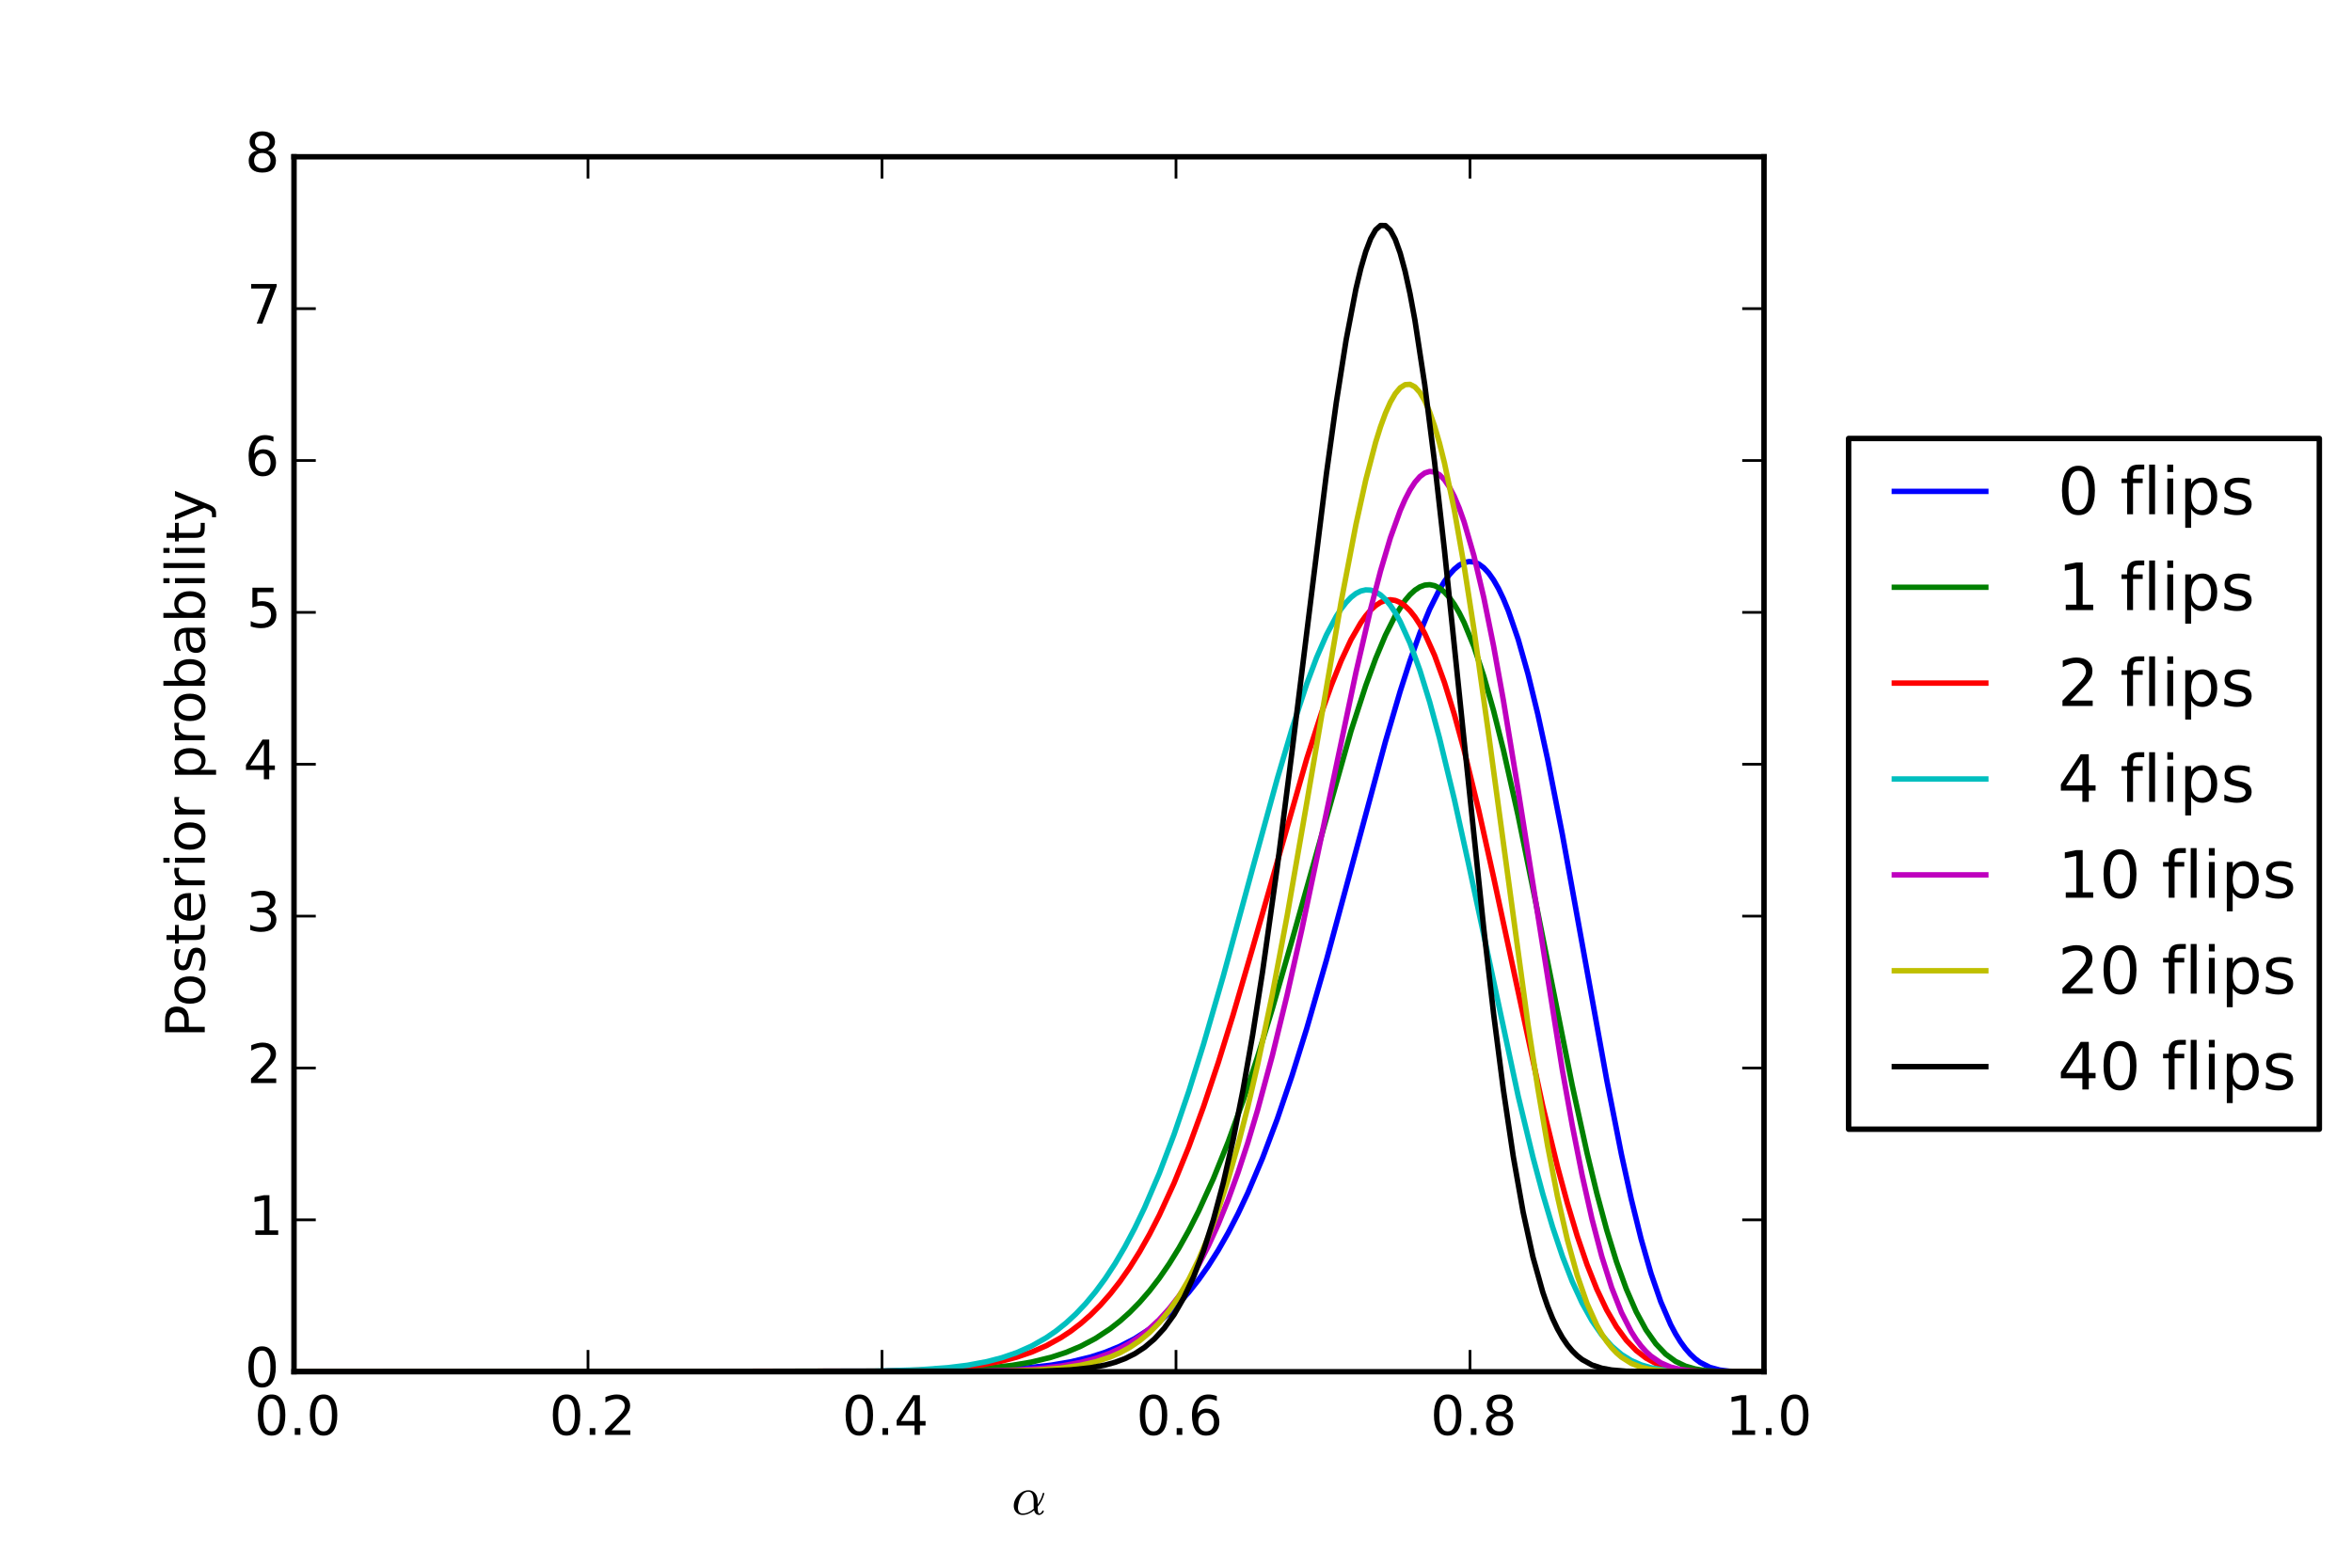 <?xml version="1.0" encoding="utf-8" standalone="no"?>
<!DOCTYPE svg PUBLIC "-//W3C//DTD SVG 1.1//EN"
  "http://www.w3.org/Graphics/SVG/1.1/DTD/svg11.dtd">
<!-- Created with matplotlib (http://matplotlib.org/) -->
<svg height="288pt" version="1.1" viewBox="0 0 432 288" width="432pt" xmlns="http://www.w3.org/2000/svg" xmlns:xlink="http://www.w3.org/1999/xlink">
 <defs>
  <style type="text/css">
*{stroke-linecap:butt;stroke-linejoin:round;}
  </style>
 </defs>
 <g id="figure_1">
  <g id="patch_1">
   <path d="
M0 288
L432 288
L432 0
L0 0
z
" style="fill:#ffffff;"/>
  </g>
  <g id="axes_1">
   <g id="patch_2">
    <path d="
M54 252
L324 252
L324 28.8
L54 28.8
z
" style="fill:#ffffff;"/>
   </g>
   <g id="line2d_1">
    <path clip-path="url(#p9c5ff84a40)" d="
M54 252
L174.1 251.899
L183.13 251.647
L188.548 251.297
L193.064 250.795
L196.676 250.183
L200.288 249.312
L202.997 248.437
L205.706 247.323
L208.415 245.923
L211.124 244.18
L212.93 242.798
L214.736 241.218
L216.542 239.421
L218.348 237.388
L220.154 235.097
L221.96 232.531
L223.766 229.671
L225.572 226.499
L227.378 223.002
L229.184 219.167
L231.893 212.764
L234.602 205.572
L237.311 197.608
L240.02 188.924
L243.632 176.387
L248.147 159.677
L254.468 136.231
L257.177 126.998
L258.983 121.375
L260.789 116.31
L262.595 111.915
L264.401 108.302
L265.304 106.822
L266.207 105.576
L267.11 104.577
L268.013 103.835
L268.916 103.36
L269.819 103.162
L270.722 103.248
L271.625 103.626
L272.528 104.301
L273.431 105.276
L274.334 106.555
L275.237 108.137
L276.14 110.023
L277.043 112.209
L278.849 117.461
L280.656 123.833
L282.462 131.233
L284.268 139.539
L286.977 153.355
L290.589 173.32
L295.104 198.334
L297.813 212.068
L299.619 220.294
L301.425 227.604
L303.231 233.902
L305.037 239.138
L306.843 243.315
L307.746 245.023
L308.649 246.491
L309.552 247.733
L310.455 248.767
L311.358 249.61
L312.261 250.283
L314.067 251.201
L315.873 251.692
L317.679 251.91
L321.291 251.999
L324 252
L324 252" style="fill:none;stroke:#0000ff;stroke-linecap:square;"/>
   </g>
   <g id="line2d_2">
    <path clip-path="url(#p9c5ff84a40)" d="
M54 252
L167.779 251.899
L175.906 251.674
L181.324 251.334
L185.839 250.837
L189.452 250.225
L193.064 249.347
L195.773 248.46
L198.482 247.327
L201.191 245.898
L203.9 244.115
L205.706 242.701
L207.512 241.084
L209.318 239.244
L211.124 237.162
L212.93 234.82
L214.736 232.198
L216.542 229.28
L218.348 226.05
L220.154 222.495
L222.863 216.535
L225.572 209.809
L228.281 202.328
L230.99 194.132
L233.699 185.299
L237.311 172.742
L248.147 134.286
L250.856 125.945
L252.662 121.009
L254.468 116.693
L256.274 113.094
L258.08 110.306
L258.983 109.243
L259.886 108.414
L260.789 107.827
L261.692 107.49
L262.595 107.41
L263.498 107.593
L264.401 108.043
L265.304 108.764
L266.207 109.758
L267.11 111.025
L268.013 112.564
L268.916 114.373
L270.722 118.786
L272.528 124.212
L274.334 130.577
L276.14 137.783
L278.849 149.893
L282.462 167.678
L288.783 199.435
L291.492 211.788
L293.298 219.237
L295.104 225.933
L296.91 231.807
L298.716 236.822
L300.522 240.978
L302.328 244.308
L304.134 246.875
L305.94 248.769
L307.746 250.094
L309.552 250.964
L311.358 251.492
L313.164 251.783
L315.873 251.958
L322.194 252
L324 252
L324 252" style="fill:none;stroke:#008000;stroke-linecap:square;"/>
   </g>
   <g id="line2d_3">
    <path clip-path="url(#p9c5ff84a40)" d="
M54 252
L162.361 251.895
L170.488 251.65
L175.906 251.273
L180.421 250.717
L184.033 250.03
L186.742 249.322
L189.452 248.404
L192.161 247.227
L194.87 245.738
L196.676 244.544
L198.482 243.165
L200.288 241.585
L202.094 239.782
L203.9 237.737
L205.706 235.432
L207.512 232.847
L209.318 229.966
L211.124 226.774
L212.93 223.259
L215.639 217.361
L218.348 210.705
L221.057 203.304
L223.766 195.203
L226.475 186.484
L230.087 174.117
L240.02 139.375
L242.729 130.948
L244.535 125.885
L246.341 121.376
L248.147 117.515
L249.953 114.39
L250.856 113.128
L251.759 112.08
L252.662 111.254
L253.565 110.657
L254.468 110.297
L255.371 110.178
L256.274 110.307
L257.177 110.686
L258.08 111.317
L258.983 112.204
L259.886 113.344
L260.789 114.738
L261.692 116.383
L263.498 120.408
L265.304 125.371
L267.11 131.204
L268.916 137.817
L271.625 148.957
L274.334 161.17
L283.365 203.206
L286.074 214.344
L287.88 221.027
L289.686 227.031
L291.492 232.311
L293.298 236.849
L295.104 240.655
L296.91 243.761
L298.716 246.22
L300.522 248.102
L302.328 249.489
L304.134 250.467
L305.94 251.121
L307.746 251.533
L310.455 251.85
L314.067 251.98
L324 252
L324 252" style="fill:none;stroke:#ff0000;stroke-linecap:square;"/>
   </g>
   <g id="line2d_4">
    <path clip-path="url(#p9c5ff84a40)" d="
M54 252
L160.555 251.901
L168.682 251.653
L174.1 251.258
L177.712 250.809
L181.324 250.132
L184.033 249.425
L186.742 248.496
L189.452 247.292
L192.161 245.755
L193.967 244.512
L195.773 243.071
L197.579 241.411
L199.385 239.509
L201.191 237.343
L202.997 234.894
L204.803 232.139
L206.609 229.062
L208.415 225.647
L210.221 221.88
L212.93 215.556
L215.639 208.419
L218.348 200.494
L221.057 191.844
L224.669 179.373
L230.087 159.484
L234.602 143.05
L237.311 133.872
L240.02 125.617
L241.826 120.796
L243.632 116.638
L245.438 113.236
L246.341 111.846
L247.244 110.676
L248.147 109.735
L249.05 109.032
L249.953 108.573
L250.856 108.365
L251.759 108.412
L252.662 108.719
L253.565 109.287
L254.468 110.118
L255.371 111.212
L256.274 112.568
L257.177 114.182
L258.983 118.168
L260.789 123.119
L262.595 128.962
L264.401 135.601
L267.11 146.802
L269.819 159.087
L278.849 201.363
L281.559 212.583
L283.365 219.332
L285.171 225.415
L286.977 230.789
L288.783 235.439
L290.589 239.374
L292.395 242.622
L294.201 245.235
L296.007 247.276
L297.813 248.82
L299.619 249.947
L301.425 250.737
L303.231 251.265
L305.037 251.6
L307.746 251.862
L312.261 251.987
L324 252
L324 252" style="fill:none;stroke:#00bfbf;stroke-linecap:square;"/>
   </g>
   <g id="line2d_5">
    <path clip-path="url(#p9c5ff84a40)" d="
M54 252
L179.518 251.905
L186.742 251.687
L191.258 251.379
L194.87 250.957
L198.482 250.292
L201.191 249.568
L203.9 248.586
L205.706 247.752
L207.512 246.746
L209.318 245.542
L211.124 244.109
L212.93 242.417
L214.736 240.431
L216.542 238.117
L218.348 235.439
L220.154 232.362
L221.96 228.853
L223.766 224.881
L225.572 220.419
L227.378 215.445
L229.184 209.946
L230.99 203.918
L233.699 193.899
L236.408 182.786
L239.117 170.737
L243.632 149.289
L249.05 123.54
L251.759 111.852
L253.565 104.896
L255.371 98.821
L257.177 93.8
L258.08 91.737
L258.983 89.998
L259.886 88.601
L260.789 87.561
L261.692 86.892
L262.595 86.607
L263.498 86.716
L264.401 87.226
L265.304 88.142
L266.207 89.467
L267.11 91.2
L268.013 93.337
L268.916 95.873
L270.722 102.097
L272.528 109.759
L274.334 118.7
L276.14 128.716
L278.849 145.225
L286.977 196.655
L288.783 206.739
L290.589 215.868
L292.395 223.911
L294.201 230.798
L296.007 236.514
L297.813 241.101
L299.619 244.646
L300.522 246.065
L301.425 247.272
L302.328 248.286
L303.231 249.126
L305.037 250.365
L306.843 251.14
L308.649 251.589
L310.455 251.826
L313.164 251.965
L320.388 252
L324 252
L324 252" style="fill:none;stroke:#bf00bf;stroke-linecap:square;"/>
   </g>
   <g id="line2d_6">
    <path clip-path="url(#p9c5ff84a40)" d="
M54 252
L184.033 251.906
L190.355 251.696
L194.87 251.337
L198.482 250.811
L201.191 250.194
L203.9 249.305
L205.706 248.516
L207.512 247.53
L209.318 246.31
L211.124 244.812
L212.93 242.99
L214.736 240.792
L216.542 238.166
L218.348 235.054
L220.154 231.402
L221.96 227.155
L223.766 222.266
L225.572 216.69
L227.378 210.397
L229.184 203.37
L230.99 195.609
L233.699 182.646
L236.408 168.269
L240.02 147.495
L246.341 110.499
L249.05 96.369
L250.856 88.177
L252.662 81.278
L253.565 78.391
L254.468 75.919
L255.371 73.888
L256.274 72.322
L257.177 71.242
L258.08 70.666
L258.983 70.608
L259.886 71.079
L260.789 72.085
L261.692 73.627
L262.595 75.702
L263.498 78.304
L264.401 81.419
L265.304 85.03
L267.11 93.653
L268.916 103.944
L270.722 115.615
L273.431 134.956
L280.656 188.19
L282.462 199.95
L284.268 210.551
L286.074 219.84
L287.88 227.743
L289.686 234.261
L291.492 239.461
L293.298 243.465
L294.201 245.066
L295.104 246.428
L296.007 247.575
L296.91 248.53
L297.813 249.314
L299.619 250.46
L301.425 251.173
L303.231 251.588
L305.94 251.878
L309.552 251.984
L324 252
L324 252" style="fill:none;stroke:#bfbf00;stroke-linecap:square;"/>
   </g>
   <g id="line2d_7">
    <path clip-path="url(#p9c5ff84a40)" d="
M54 252
L191.258 251.897
L196.676 251.656
L200.288 251.275
L202.997 250.768
L204.803 250.27
L206.609 249.599
L208.415 248.703
L210.221 247.524
L212.027 245.989
L213.833 244.018
L215.639 241.518
L217.445 238.386
L219.251 234.514
L221.057 229.79
L222.863 224.105
L224.669 217.359
L226.475 209.468
L228.281 200.376
L230.087 190.064
L231.893 178.558
L234.602 159.264
L237.311 138.059
L243.632 87.024
L245.438 73.963
L247.244 62.482
L249.05 53.077
L249.953 49.297
L250.856 46.201
L251.759 43.833
L252.662 42.232
L253.565 41.428
L254.468 41.444
L255.371 42.294
L256.274 43.981
L257.177 46.5
L258.08 49.837
L258.983 53.965
L259.886 58.85
L261.692 70.707
L263.498 84.953
L265.304 101.024
L268.916 136.055
L272.528 170.584
L274.334 186.239
L276.14 200.273
L277.946 212.446
L279.753 222.653
L281.559 230.92
L283.365 237.377
L284.268 239.989
L285.171 242.232
L286.074 244.136
L286.977 245.736
L287.88 247.066
L288.783 248.159
L289.686 249.046
L290.589 249.758
L292.395 250.76
L294.201 251.354
L296.007 251.685
L298.716 251.908
L303.231 251.993
L324 252
L324 252" style="fill:none;stroke:#000000;stroke-linecap:square;"/>
   </g>
   <g id="patch_3">
    <path d="
M54 28.8
L324 28.8" style="fill:none;stroke:#000000;stroke-linecap:square;stroke-linejoin:miter;"/>
   </g>
   <g id="patch_4">
    <path d="
M324 252
L324 28.8" style="fill:none;stroke:#000000;stroke-linecap:square;stroke-linejoin:miter;"/>
   </g>
   <g id="patch_5">
    <path d="
M54 252
L324 252" style="fill:none;stroke:#000000;stroke-linecap:square;stroke-linejoin:miter;"/>
   </g>
   <g id="patch_6">
    <path d="
M54 252
L54 28.8" style="fill:none;stroke:#000000;stroke-linecap:square;stroke-linejoin:miter;"/>
   </g>
   <g id="matplotlib.axis_1">
    <g id="xtick_1">
     <g id="line2d_8">
      <defs>
       <path d="
M0 0
L0 -4" id="m93b0483c22" style="stroke:#000000;stroke-width:0.5;"/>
      </defs>
      <g>
       <use style="stroke:#000000;stroke-width:0.5;" x="54.0" xlink:href="#m93b0483c22" y="252.0"/>
      </g>
     </g>
     <g id="line2d_9">
      <defs>
       <path d="
M0 0
L0 4" id="m741efc42ff" style="stroke:#000000;stroke-width:0.5;"/>
      </defs>
      <g>
       <use style="stroke:#000000;stroke-width:0.5;" x="54.0" xlink:href="#m741efc42ff" y="28.8"/>
      </g>
     </g>
     <g id="text_1">
      <!-- 0.0 -->
      <defs>
       <path d="
M31.781 66.406
Q24.172 66.406 20.328 58.906
Q16.5 51.422 16.5 36.375
Q16.5 21.391 20.328 13.891
Q24.172 6.391 31.781 6.391
Q39.453 6.391 43.281 13.891
Q47.125 21.391 47.125 36.375
Q47.125 51.422 43.281 58.906
Q39.453 66.406 31.781 66.406
M31.781 74.219
Q44.047 74.219 50.516 64.516
Q56.984 54.828 56.984 36.375
Q56.984 17.969 50.516 8.266
Q44.047 -1.422 31.781 -1.422
Q19.531 -1.422 13.062 8.266
Q6.594 17.969 6.594 36.375
Q6.594 54.828 13.062 64.516
Q19.531 74.219 31.781 74.219" id="BitstreamVeraSans-Roman-30"/>
       <path d="
M10.688 12.406
L21 12.406
L21 0
L10.688 0
z
" id="BitstreamVeraSans-Roman-2e"/>
      </defs>
      <g transform="translate(46.71 263.598)scale(0.1 -0.1)">
       <use xlink:href="#BitstreamVeraSans-Roman-30"/>
       <use x="63.623" xlink:href="#BitstreamVeraSans-Roman-2e"/>
       <use x="95.41" xlink:href="#BitstreamVeraSans-Roman-30"/>
      </g>
     </g>
    </g>
    <g id="xtick_2">
     <g id="line2d_10">
      <g>
       <use style="stroke:#000000;stroke-width:0.5;" x="108.0" xlink:href="#m93b0483c22" y="252.0"/>
      </g>
     </g>
     <g id="line2d_11">
      <g>
       <use style="stroke:#000000;stroke-width:0.5;" x="108.0" xlink:href="#m741efc42ff" y="28.8"/>
      </g>
     </g>
     <g id="text_2">
      <!-- 0.2 -->
      <defs>
       <path d="
M19.188 8.297
L53.609 8.297
L53.609 0
L7.328 0
L7.328 8.297
Q12.938 14.109 22.625 23.891
Q32.328 33.688 34.812 36.531
Q39.547 41.844 41.422 45.531
Q43.312 49.219 43.312 52.781
Q43.312 58.594 39.234 62.25
Q35.156 65.922 28.609 65.922
Q23.969 65.922 18.812 64.312
Q13.672 62.703 7.812 59.422
L7.812 69.391
Q13.766 71.781 18.938 73
Q24.125 74.219 28.422 74.219
Q39.75 74.219 46.484 68.547
Q53.219 62.891 53.219 53.422
Q53.219 48.922 51.531 44.891
Q49.859 40.875 45.406 35.406
Q44.188 33.984 37.641 27.219
Q31.109 20.453 19.188 8.297" id="BitstreamVeraSans-Roman-32"/>
      </defs>
      <g transform="translate(100.879 263.598)scale(0.1 -0.1)">
       <use xlink:href="#BitstreamVeraSans-Roman-30"/>
       <use x="63.623" xlink:href="#BitstreamVeraSans-Roman-2e"/>
       <use x="95.41" xlink:href="#BitstreamVeraSans-Roman-32"/>
      </g>
     </g>
    </g>
    <g id="xtick_3">
     <g id="line2d_12">
      <g>
       <use style="stroke:#000000;stroke-width:0.5;" x="162.0" xlink:href="#m93b0483c22" y="252.0"/>
      </g>
     </g>
     <g id="line2d_13">
      <g>
       <use style="stroke:#000000;stroke-width:0.5;" x="162.0" xlink:href="#m741efc42ff" y="28.8"/>
      </g>
     </g>
     <g id="text_3">
      <!-- 0.4 -->
      <defs>
       <path d="
M37.797 64.312
L12.891 25.391
L37.797 25.391
z

M35.203 72.906
L47.609 72.906
L47.609 25.391
L58.016 25.391
L58.016 17.188
L47.609 17.188
L47.609 0
L37.797 0
L37.797 17.188
L4.891 17.188
L4.891 26.703
z
" id="BitstreamVeraSans-Roman-34"/>
      </defs>
      <g transform="translate(154.659 263.598)scale(0.1 -0.1)">
       <use xlink:href="#BitstreamVeraSans-Roman-30"/>
       <use x="63.623" xlink:href="#BitstreamVeraSans-Roman-2e"/>
       <use x="95.41" xlink:href="#BitstreamVeraSans-Roman-34"/>
      </g>
     </g>
    </g>
    <g id="xtick_4">
     <g id="line2d_14">
      <g>
       <use style="stroke:#000000;stroke-width:0.5;" x="216.0" xlink:href="#m93b0483c22" y="252.0"/>
      </g>
     </g>
     <g id="line2d_15">
      <g>
       <use style="stroke:#000000;stroke-width:0.5;" x="216.0" xlink:href="#m741efc42ff" y="28.8"/>
      </g>
     </g>
     <g id="text_4">
      <!-- 0.6 -->
      <defs>
       <path d="
M33.016 40.375
Q26.375 40.375 22.484 35.828
Q18.609 31.297 18.609 23.391
Q18.609 15.531 22.484 10.953
Q26.375 6.391 33.016 6.391
Q39.656 6.391 43.531 10.953
Q47.406 15.531 47.406 23.391
Q47.406 31.297 43.531 35.828
Q39.656 40.375 33.016 40.375
M52.594 71.297
L52.594 62.312
Q48.875 64.062 45.094 64.984
Q41.312 65.922 37.594 65.922
Q27.828 65.922 22.672 59.328
Q17.531 52.734 16.797 39.406
Q19.672 43.656 24.016 45.922
Q28.375 48.188 33.594 48.188
Q44.578 48.188 50.953 41.516
Q57.328 34.859 57.328 23.391
Q57.328 12.156 50.688 5.359
Q44.047 -1.422 33.016 -1.422
Q20.359 -1.422 13.672 8.266
Q6.984 17.969 6.984 36.375
Q6.984 53.656 15.188 63.938
Q23.391 74.219 37.203 74.219
Q40.922 74.219 44.703 73.484
Q48.484 72.75 52.594 71.297" id="BitstreamVeraSans-Roman-36"/>
      </defs>
      <g transform="translate(208.693 263.598)scale(0.1 -0.1)">
       <use xlink:href="#BitstreamVeraSans-Roman-30"/>
       <use x="63.623" xlink:href="#BitstreamVeraSans-Roman-2e"/>
       <use x="95.41" xlink:href="#BitstreamVeraSans-Roman-36"/>
      </g>
     </g>
    </g>
    <g id="xtick_5">
     <g id="line2d_16">
      <g>
       <use style="stroke:#000000;stroke-width:0.5;" x="270.0" xlink:href="#m93b0483c22" y="252.0"/>
      </g>
     </g>
     <g id="line2d_17">
      <g>
       <use style="stroke:#000000;stroke-width:0.5;" x="270.0" xlink:href="#m741efc42ff" y="28.8"/>
      </g>
     </g>
     <g id="text_5">
      <!-- 0.8 -->
      <defs>
       <path d="
M31.781 34.625
Q24.75 34.625 20.719 30.859
Q16.703 27.094 16.703 20.516
Q16.703 13.922 20.719 10.156
Q24.75 6.391 31.781 6.391
Q38.812 6.391 42.859 10.172
Q46.922 13.969 46.922 20.516
Q46.922 27.094 42.891 30.859
Q38.875 34.625 31.781 34.625
M21.922 38.812
Q15.578 40.375 12.031 44.719
Q8.5 49.078 8.5 55.328
Q8.5 64.062 14.719 69.141
Q20.953 74.219 31.781 74.219
Q42.672 74.219 48.875 69.141
Q55.078 64.062 55.078 55.328
Q55.078 49.078 51.531 44.719
Q48 40.375 41.703 38.812
Q48.828 37.156 52.797 32.312
Q56.781 27.484 56.781 20.516
Q56.781 9.906 50.312 4.234
Q43.844 -1.422 31.781 -1.422
Q19.734 -1.422 13.25 4.234
Q6.781 9.906 6.781 20.516
Q6.781 27.484 10.781 32.312
Q14.797 37.156 21.922 38.812
M18.312 54.391
Q18.312 48.734 21.844 45.562
Q25.391 42.391 31.781 42.391
Q38.141 42.391 41.719 45.562
Q45.312 48.734 45.312 54.391
Q45.312 60.062 41.719 63.234
Q38.141 66.406 31.781 66.406
Q25.391 66.406 21.844 63.234
Q18.312 60.062 18.312 54.391" id="BitstreamVeraSans-Roman-38"/>
      </defs>
      <g transform="translate(262.72 263.598)scale(0.1 -0.1)">
       <use xlink:href="#BitstreamVeraSans-Roman-30"/>
       <use x="63.623" xlink:href="#BitstreamVeraSans-Roman-2e"/>
       <use x="95.41" xlink:href="#BitstreamVeraSans-Roman-38"/>
      </g>
     </g>
    </g>
    <g id="xtick_6">
     <g id="line2d_18">
      <g>
       <use style="stroke:#000000;stroke-width:0.5;" x="324.0" xlink:href="#m93b0483c22" y="252.0"/>
      </g>
     </g>
     <g id="line2d_19">
      <g>
       <use style="stroke:#000000;stroke-width:0.5;" x="324.0" xlink:href="#m741efc42ff" y="28.8"/>
      </g>
     </g>
     <g id="text_6">
      <!-- 1.0 -->
      <defs>
       <path d="
M12.406 8.297
L28.516 8.297
L28.516 63.922
L10.984 60.406
L10.984 69.391
L28.422 72.906
L38.281 72.906
L38.281 8.297
L54.391 8.297
L54.391 0
L12.406 0
z
" id="BitstreamVeraSans-Roman-31"/>
      </defs>
      <g transform="translate(316.93 263.598)scale(0.1 -0.1)">
       <use xlink:href="#BitstreamVeraSans-Roman-31"/>
       <use x="63.623" xlink:href="#BitstreamVeraSans-Roman-2e"/>
       <use x="95.41" xlink:href="#BitstreamVeraSans-Roman-30"/>
      </g>
     </g>
    </g>
    <g id="text_7">
     <!-- $\alpha$ -->
     <defs>
      <path d="
M20.125 -1.125
Q15.375 -1.125 11.688 1.125
Q8.016 3.375 6 7.172
Q4 10.984 4 15.828
Q4 22.609 7.781 29.25
Q11.578 35.891 17.844 40.031
Q24.125 44.188 31 44.188
Q36.078 44.188 39.938 41.531
Q43.797 38.875 45.797 34.453
Q47.797 30.031 47.797 25
L47.906 18.312
Q51.312 23.047 53.688 28.141
Q56.062 33.25 57.328 38.719
Q57.516 39.312 58.109 39.312
L59.281 39.312
Q60.203 39.312 60.203 38.375
Q60.203 38.281 60.109 38.094
Q58.938 33.5 57.172 29.266
Q55.422 25.047 53.047 21.094
Q50.688 17.141 47.906 13.922
Q47.906 1.516 50.781 1.516
Q52.641 1.516 53.828 2.609
Q55.031 3.719 55.938 5.328
Q56.844 6.938 57.078 6.984
L58.297 6.984
Q59.078 6.984 59.078 6
Q59.078 3.516 56.219 1.188
Q53.375 -1.125 50.594 -1.125
Q46.969 -1.125 44.578 1.219
Q42.188 3.562 41.312 7.328
Q36.625 3.328 31.156 1.094
Q25.688 -1.125 20.125 -1.125
M20.312 1.516
Q31 1.516 40.828 10.297
Q40.766 10.891 40.672 11.734
Q40.578 12.594 40.578 12.703
L40.578 23.484
Q40.578 41.609 30.812 41.609
Q24.953 41.609 20.547 36.594
Q16.156 31.594 13.938 24.625
Q11.719 17.672 11.719 11.922
Q11.719 7.562 13.938 4.531
Q16.156 1.516 20.312 1.516" id="Cmmi10-ae"/>
     </defs>
     <g transform="translate(185.8 278.277)scale(0.1 -0.1)">
      <use transform="translate(0.0 0.812)" xlink:href="#Cmmi10-ae"/>
     </g>
    </g>
   </g>
   <g id="matplotlib.axis_2">
    <g id="ytick_1">
     <g id="line2d_20">
      <defs>
       <path d="
M0 0
L4 0" id="m728421d6d4" style="stroke:#000000;stroke-width:0.5;"/>
      </defs>
      <g>
       <use style="stroke:#000000;stroke-width:0.5;" x="54.0" xlink:href="#m728421d6d4" y="252.0"/>
      </g>
     </g>
     <g id="line2d_21">
      <defs>
       <path d="
M0 0
L-4 0" id="mcb0005524f" style="stroke:#000000;stroke-width:0.5;"/>
      </defs>
      <g>
       <use style="stroke:#000000;stroke-width:0.5;" x="324.0" xlink:href="#mcb0005524f" y="252.0"/>
      </g>
     </g>
     <g id="text_8">
      <!-- 0 -->
      <g transform="translate(44.961 254.759)scale(0.1 -0.1)">
       <use xlink:href="#BitstreamVeraSans-Roman-30"/>
      </g>
     </g>
    </g>
    <g id="ytick_2">
     <g id="line2d_22">
      <g>
       <use style="stroke:#000000;stroke-width:0.5;" x="54.0" xlink:href="#m728421d6d4" y="224.1"/>
      </g>
     </g>
     <g id="line2d_23">
      <g>
       <use style="stroke:#000000;stroke-width:0.5;" x="324.0" xlink:href="#mcb0005524f" y="224.1"/>
      </g>
     </g>
     <g id="text_9">
      <!-- 1 -->
      <g transform="translate(45.659 226.859)scale(0.1 -0.1)">
       <use xlink:href="#BitstreamVeraSans-Roman-31"/>
      </g>
     </g>
    </g>
    <g id="ytick_3">
     <g id="line2d_24">
      <g>
       <use style="stroke:#000000;stroke-width:0.5;" x="54.0" xlink:href="#m728421d6d4" y="196.2"/>
      </g>
     </g>
     <g id="line2d_25">
      <g>
       <use style="stroke:#000000;stroke-width:0.5;" x="324.0" xlink:href="#mcb0005524f" y="196.2"/>
      </g>
     </g>
     <g id="text_10">
      <!-- 2 -->
      <g transform="translate(45.372 198.959)scale(0.1 -0.1)">
       <use xlink:href="#BitstreamVeraSans-Roman-32"/>
      </g>
     </g>
    </g>
    <g id="ytick_4">
     <g id="line2d_26">
      <g>
       <use style="stroke:#000000;stroke-width:0.5;" x="54.0" xlink:href="#m728421d6d4" y="168.3"/>
      </g>
     </g>
     <g id="line2d_27">
      <g>
       <use style="stroke:#000000;stroke-width:0.5;" x="324.0" xlink:href="#mcb0005524f" y="168.3"/>
      </g>
     </g>
     <g id="text_11">
      <!-- 3 -->
      <defs>
       <path d="
M40.578 39.312
Q47.656 37.797 51.625 33
Q55.609 28.219 55.609 21.188
Q55.609 10.406 48.188 4.484
Q40.766 -1.422 27.094 -1.422
Q22.516 -1.422 17.656 -0.516
Q12.797 0.391 7.625 2.203
L7.625 11.719
Q11.719 9.328 16.594 8.109
Q21.484 6.891 26.812 6.891
Q36.078 6.891 40.938 10.547
Q45.797 14.203 45.797 21.188
Q45.797 27.641 41.281 31.266
Q36.766 34.906 28.719 34.906
L20.219 34.906
L20.219 43.016
L29.109 43.016
Q36.375 43.016 40.234 45.922
Q44.094 48.828 44.094 54.297
Q44.094 59.906 40.109 62.906
Q36.141 65.922 28.719 65.922
Q24.656 65.922 20.016 65.031
Q15.375 64.156 9.812 62.312
L9.812 71.094
Q15.438 72.656 20.344 73.438
Q25.25 74.219 29.594 74.219
Q40.828 74.219 47.359 69.109
Q53.906 64.016 53.906 55.328
Q53.906 49.266 50.438 45.094
Q46.969 40.922 40.578 39.312" id="BitstreamVeraSans-Roman-33"/>
      </defs>
      <g transform="translate(45.202 171.059)scale(0.1 -0.1)">
       <use xlink:href="#BitstreamVeraSans-Roman-33"/>
      </g>
     </g>
    </g>
    <g id="ytick_5">
     <g id="line2d_28">
      <g>
       <use style="stroke:#000000;stroke-width:0.5;" x="54.0" xlink:href="#m728421d6d4" y="140.4"/>
      </g>
     </g>
     <g id="line2d_29">
      <g>
       <use style="stroke:#000000;stroke-width:0.5;" x="324.0" xlink:href="#mcb0005524f" y="140.4"/>
      </g>
     </g>
     <g id="text_12">
      <!-- 4 -->
      <g transform="translate(44.688 143.159)scale(0.1 -0.1)">
       <use xlink:href="#BitstreamVeraSans-Roman-34"/>
      </g>
     </g>
    </g>
    <g id="ytick_6">
     <g id="line2d_30">
      <g>
       <use style="stroke:#000000;stroke-width:0.5;" x="54.0" xlink:href="#m728421d6d4" y="112.5"/>
      </g>
     </g>
     <g id="line2d_31">
      <g>
       <use style="stroke:#000000;stroke-width:0.5;" x="324.0" xlink:href="#mcb0005524f" y="112.5"/>
      </g>
     </g>
     <g id="text_13">
      <!-- 5 -->
      <defs>
       <path d="
M10.797 72.906
L49.516 72.906
L49.516 64.594
L19.828 64.594
L19.828 46.734
Q21.969 47.469 24.109 47.828
Q26.266 48.188 28.422 48.188
Q40.625 48.188 47.75 41.5
Q54.891 34.812 54.891 23.391
Q54.891 11.625 47.562 5.094
Q40.234 -1.422 26.906 -1.422
Q22.312 -1.422 17.547 -0.641
Q12.797 0.141 7.719 1.703
L7.719 11.625
Q12.109 9.234 16.797 8.062
Q21.484 6.891 26.703 6.891
Q35.156 6.891 40.078 11.328
Q45.016 15.766 45.016 23.391
Q45.016 31 40.078 35.438
Q35.156 39.891 26.703 39.891
Q22.75 39.891 18.812 39.016
Q14.891 38.141 10.797 36.281
z
" id="BitstreamVeraSans-Roman-35"/>
      </defs>
      <g transform="translate(45.283 115.259)scale(0.1 -0.1)">
       <use xlink:href="#BitstreamVeraSans-Roman-35"/>
      </g>
     </g>
    </g>
    <g id="ytick_7">
     <g id="line2d_32">
      <g>
       <use style="stroke:#000000;stroke-width:0.5;" x="54.0" xlink:href="#m728421d6d4" y="84.6"/>
      </g>
     </g>
     <g id="line2d_33">
      <g>
       <use style="stroke:#000000;stroke-width:0.5;" x="324.0" xlink:href="#mcb0005524f" y="84.6"/>
      </g>
     </g>
     <g id="text_14">
      <!-- 6 -->
      <g transform="translate(44.966 87.359)scale(0.1 -0.1)">
       <use xlink:href="#BitstreamVeraSans-Roman-36"/>
      </g>
     </g>
    </g>
    <g id="ytick_8">
     <g id="line2d_34">
      <g>
       <use style="stroke:#000000;stroke-width:0.5;" x="54.0" xlink:href="#m728421d6d4" y="56.7"/>
      </g>
     </g>
     <g id="line2d_35">
      <g>
       <use style="stroke:#000000;stroke-width:0.5;" x="324.0" xlink:href="#mcb0005524f" y="56.7"/>
      </g>
     </g>
     <g id="text_15">
      <!-- 7 -->
      <defs>
       <path d="
M8.203 72.906
L55.078 72.906
L55.078 68.703
L28.609 0
L18.312 0
L43.219 64.594
L8.203 64.594
z
" id="BitstreamVeraSans-Roman-37"/>
      </defs>
      <g transform="translate(45.312 59.459)scale(0.1 -0.1)">
       <use xlink:href="#BitstreamVeraSans-Roman-37"/>
      </g>
     </g>
    </g>
    <g id="ytick_9">
     <g id="line2d_36">
      <g>
       <use style="stroke:#000000;stroke-width:0.5;" x="54.0" xlink:href="#m728421d6d4" y="28.8"/>
      </g>
     </g>
     <g id="line2d_37">
      <g>
       <use style="stroke:#000000;stroke-width:0.5;" x="324.0" xlink:href="#mcb0005524f" y="28.8"/>
      </g>
     </g>
     <g id="text_16">
      <!-- 8 -->
      <g transform="translate(45.0 31.559)scale(0.1 -0.1)">
       <use xlink:href="#BitstreamVeraSans-Roman-38"/>
      </g>
     </g>
    </g>
    <g id="text_17">
     <!-- Posterior probability -->
     <defs>
      <path id="BitstreamVeraSans-Roman-20"/>
      <path d="
M34.281 27.484
Q23.391 27.484 19.188 25
Q14.984 22.516 14.984 16.5
Q14.984 11.719 18.141 8.906
Q21.297 6.109 26.703 6.109
Q34.188 6.109 38.703 11.406
Q43.219 16.703 43.219 25.484
L43.219 27.484
z

M52.203 31.203
L52.203 0
L43.219 0
L43.219 8.297
Q40.141 3.328 35.547 0.953
Q30.953 -1.422 24.312 -1.422
Q15.922 -1.422 10.953 3.297
Q6 8.016 6 15.922
Q6 25.141 12.172 29.828
Q18.359 34.516 30.609 34.516
L43.219 34.516
L43.219 35.406
Q43.219 41.609 39.141 45
Q35.062 48.391 27.688 48.391
Q23 48.391 18.547 47.266
Q14.109 46.141 10.016 43.891
L10.016 52.203
Q14.938 54.109 19.578 55.047
Q24.219 56 28.609 56
Q40.484 56 46.344 49.844
Q52.203 43.703 52.203 31.203" id="BitstreamVeraSans-Roman-61"/>
      <path d="
M30.609 48.391
Q23.391 48.391 19.188 42.75
Q14.984 37.109 14.984 27.297
Q14.984 17.484 19.156 11.844
Q23.344 6.203 30.609 6.203
Q37.797 6.203 41.984 11.859
Q46.188 17.531 46.188 27.297
Q46.188 37.016 41.984 42.703
Q37.797 48.391 30.609 48.391
M30.609 56
Q42.328 56 49.016 48.375
Q55.719 40.766 55.719 27.297
Q55.719 13.875 49.016 6.219
Q42.328 -1.422 30.609 -1.422
Q18.844 -1.422 12.172 6.219
Q5.516 13.875 5.516 27.297
Q5.516 40.766 12.172 48.375
Q18.844 56 30.609 56" id="BitstreamVeraSans-Roman-6f"/>
      <path d="
M9.422 75.984
L18.406 75.984
L18.406 0
L9.422 0
z
" id="BitstreamVeraSans-Roman-6c"/>
      <path d="
M19.672 64.797
L19.672 37.406
L32.078 37.406
Q38.969 37.406 42.719 40.969
Q46.484 44.531 46.484 51.125
Q46.484 57.672 42.719 61.234
Q38.969 64.797 32.078 64.797
z

M9.812 72.906
L32.078 72.906
Q44.344 72.906 50.609 67.359
Q56.891 61.812 56.891 51.125
Q56.891 40.328 50.609 34.812
Q44.344 29.297 32.078 29.297
L19.672 29.297
L19.672 0
L9.812 0
z
" id="BitstreamVeraSans-Roman-50"/>
      <path d="
M9.422 54.688
L18.406 54.688
L18.406 0
L9.422 0
z

M9.422 75.984
L18.406 75.984
L18.406 64.594
L9.422 64.594
z
" id="BitstreamVeraSans-Roman-69"/>
      <path d="
M32.172 -5.078
Q28.375 -14.844 24.75 -17.812
Q21.141 -20.797 15.094 -20.797
L7.906 -20.797
L7.906 -13.281
L13.188 -13.281
Q16.891 -13.281 18.938 -11.516
Q21 -9.766 23.484 -3.219
L25.094 0.875
L2.984 54.688
L12.5 54.688
L29.594 11.922
L46.688 54.688
L56.203 54.688
z
" id="BitstreamVeraSans-Roman-79"/>
      <path d="
M56.203 29.594
L56.203 25.203
L14.891 25.203
Q15.484 15.922 20.484 11.062
Q25.484 6.203 34.422 6.203
Q39.594 6.203 44.453 7.469
Q49.312 8.734 54.109 11.281
L54.109 2.781
Q49.266 0.734 44.188 -0.344
Q39.109 -1.422 33.891 -1.422
Q20.797 -1.422 13.156 6.188
Q5.516 13.812 5.516 26.812
Q5.516 40.234 12.766 48.109
Q20.016 56 32.328 56
Q43.359 56 49.781 48.891
Q56.203 41.797 56.203 29.594
M47.219 32.234
Q47.125 39.594 43.094 43.984
Q39.062 48.391 32.422 48.391
Q24.906 48.391 20.391 44.141
Q15.875 39.891 15.188 32.172
z
" id="BitstreamVeraSans-Roman-65"/>
      <path d="
M18.312 70.219
L18.312 54.688
L36.812 54.688
L36.812 47.703
L18.312 47.703
L18.312 18.016
Q18.312 11.328 20.141 9.422
Q21.969 7.516 27.594 7.516
L36.812 7.516
L36.812 0
L27.594 0
Q17.188 0 13.234 3.875
Q9.281 7.766 9.281 18.016
L9.281 47.703
L2.688 47.703
L2.688 54.688
L9.281 54.688
L9.281 70.219
z
" id="BitstreamVeraSans-Roman-74"/>
      <path d="
M41.109 46.297
Q39.594 47.172 37.812 47.578
Q36.031 48 33.891 48
Q26.266 48 22.188 43.047
Q18.109 38.094 18.109 28.812
L18.109 0
L9.078 0
L9.078 54.688
L18.109 54.688
L18.109 46.188
Q20.953 51.172 25.484 53.578
Q30.031 56 36.531 56
Q37.453 56 38.578 55.875
Q39.703 55.766 41.062 55.516
z
" id="BitstreamVeraSans-Roman-72"/>
      <path d="
M44.281 53.078
L44.281 44.578
Q40.484 46.531 36.375 47.5
Q32.281 48.484 27.875 48.484
Q21.188 48.484 17.844 46.438
Q14.5 44.391 14.5 40.281
Q14.5 37.156 16.891 35.375
Q19.281 33.594 26.516 31.984
L29.594 31.297
Q39.156 29.25 43.188 25.516
Q47.219 21.781 47.219 15.094
Q47.219 7.469 41.188 3.016
Q35.156 -1.422 24.609 -1.422
Q20.219 -1.422 15.453 -0.562
Q10.688 0.297 5.422 2
L5.422 11.281
Q10.406 8.688 15.234 7.391
Q20.062 6.109 24.812 6.109
Q31.156 6.109 34.562 8.281
Q37.984 10.453 37.984 14.406
Q37.984 18.062 35.516 20.016
Q33.062 21.969 24.703 23.781
L21.578 24.516
Q13.234 26.266 9.516 29.906
Q5.812 33.547 5.812 39.891
Q5.812 47.609 11.281 51.797
Q16.75 56 26.812 56
Q31.781 56 36.172 55.266
Q40.578 54.547 44.281 53.078" id="BitstreamVeraSans-Roman-73"/>
      <path d="
M18.109 8.203
L18.109 -20.797
L9.078 -20.797
L9.078 54.688
L18.109 54.688
L18.109 46.391
Q20.953 51.266 25.266 53.625
Q29.594 56 35.594 56
Q45.562 56 51.781 48.094
Q58.016 40.188 58.016 27.297
Q58.016 14.406 51.781 6.484
Q45.562 -1.422 35.594 -1.422
Q29.594 -1.422 25.266 0.953
Q20.953 3.328 18.109 8.203
M48.688 27.297
Q48.688 37.203 44.609 42.844
Q40.531 48.484 33.406 48.484
Q26.266 48.484 22.188 42.844
Q18.109 37.203 18.109 27.297
Q18.109 17.391 22.188 11.75
Q26.266 6.109 33.406 6.109
Q40.531 6.109 44.609 11.75
Q48.688 17.391 48.688 27.297" id="BitstreamVeraSans-Roman-70"/>
      <path d="
M48.688 27.297
Q48.688 37.203 44.609 42.844
Q40.531 48.484 33.406 48.484
Q26.266 48.484 22.188 42.844
Q18.109 37.203 18.109 27.297
Q18.109 17.391 22.188 11.75
Q26.266 6.109 33.406 6.109
Q40.531 6.109 44.609 11.75
Q48.688 17.391 48.688 27.297
M18.109 46.391
Q20.953 51.266 25.266 53.625
Q29.594 56 35.594 56
Q45.562 56 51.781 48.094
Q58.016 40.188 58.016 27.297
Q58.016 14.406 51.781 6.484
Q45.562 -1.422 35.594 -1.422
Q29.594 -1.422 25.266 0.953
Q20.953 3.328 18.109 8.203
L18.109 0
L9.078 0
L9.078 75.984
L18.109 75.984
z
" id="BitstreamVeraSans-Roman-62"/>
     </defs>
     <g transform="translate(37.608 190.609)rotate(-90.0)scale(0.1 -0.1)">
      <use xlink:href="#BitstreamVeraSans-Roman-50"/>
      <use x="56.678" xlink:href="#BitstreamVeraSans-Roman-6f"/>
      <use x="117.859" xlink:href="#BitstreamVeraSans-Roman-73"/>
      <use x="169.959" xlink:href="#BitstreamVeraSans-Roman-74"/>
      <use x="209.168" xlink:href="#BitstreamVeraSans-Roman-65"/>
      <use x="270.691" xlink:href="#BitstreamVeraSans-Roman-72"/>
      <use x="311.805" xlink:href="#BitstreamVeraSans-Roman-69"/>
      <use x="339.588" xlink:href="#BitstreamVeraSans-Roman-6f"/>
      <use x="400.77" xlink:href="#BitstreamVeraSans-Roman-72"/>
      <use x="441.883" xlink:href="#BitstreamVeraSans-Roman-20"/>
      <use x="473.67" xlink:href="#BitstreamVeraSans-Roman-70"/>
      <use x="537.146" xlink:href="#BitstreamVeraSans-Roman-72"/>
      <use x="576.01" xlink:href="#BitstreamVeraSans-Roman-6f"/>
      <use x="637.191" xlink:href="#BitstreamVeraSans-Roman-62"/>
      <use x="700.668" xlink:href="#BitstreamVeraSans-Roman-61"/>
      <use x="761.947" xlink:href="#BitstreamVeraSans-Roman-62"/>
      <use x="825.424" xlink:href="#BitstreamVeraSans-Roman-69"/>
      <use x="853.207" xlink:href="#BitstreamVeraSans-Roman-6c"/>
      <use x="880.99" xlink:href="#BitstreamVeraSans-Roman-69"/>
      <use x="908.773" xlink:href="#BitstreamVeraSans-Roman-74"/>
      <use x="947.982" xlink:href="#BitstreamVeraSans-Roman-79"/>
     </g>
    </g>
   </g>
  </g>
  <g id="legend_1">
   <g id="patch_7">
    <path d="
M339.54 207.448
L426 207.448
L426 80.552
L339.54 80.552
z
" style="fill:#ffffff;stroke:#000000;stroke-linejoin:miter;"/>
   </g>
   <g id="line2d_38">
    <path d="
M347.94 90.27
L364.74 90.27" style="fill:none;stroke:#0000ff;stroke-linecap:square;"/>
   </g>
   <g id="line2d_39"/>
   <g id="text_18">
    <!-- 0 flips -->
    <defs>
     <path d="
M37.109 75.984
L37.109 68.5
L28.516 68.5
Q23.688 68.5 21.797 66.547
Q19.922 64.594 19.922 59.516
L19.922 54.688
L34.719 54.688
L34.719 47.703
L19.922 47.703
L19.922 0
L10.891 0
L10.891 47.703
L2.297 47.703
L2.297 54.688
L10.891 54.688
L10.891 58.5
Q10.891 67.625 15.141 71.797
Q19.391 75.984 28.609 75.984
z
" id="BitstreamVeraSans-Roman-66"/>
    </defs>
    <g transform="translate(377.94 94.47)scale(0.12 -0.12)">
     <use xlink:href="#BitstreamVeraSans-Roman-30"/>
     <use x="63.623" xlink:href="#BitstreamVeraSans-Roman-20"/>
     <use x="95.41" xlink:href="#BitstreamVeraSans-Roman-66"/>
     <use x="130.615" xlink:href="#BitstreamVeraSans-Roman-6c"/>
     <use x="158.398" xlink:href="#BitstreamVeraSans-Roman-69"/>
     <use x="186.182" xlink:href="#BitstreamVeraSans-Roman-70"/>
     <use x="249.658" xlink:href="#BitstreamVeraSans-Roman-73"/>
    </g>
   </g>
   <g id="line2d_40">
    <path d="
M347.94 107.884
L364.74 107.884" style="fill:none;stroke:#008000;stroke-linecap:square;"/>
   </g>
   <g id="line2d_41"/>
   <g id="text_19">
    <!-- 1 flips -->
    <g transform="translate(377.94 112.084)scale(0.12 -0.12)">
     <use xlink:href="#BitstreamVeraSans-Roman-31"/>
     <use x="63.623" xlink:href="#BitstreamVeraSans-Roman-20"/>
     <use x="95.41" xlink:href="#BitstreamVeraSans-Roman-66"/>
     <use x="130.615" xlink:href="#BitstreamVeraSans-Roman-6c"/>
     <use x="158.398" xlink:href="#BitstreamVeraSans-Roman-69"/>
     <use x="186.182" xlink:href="#BitstreamVeraSans-Roman-70"/>
     <use x="249.658" xlink:href="#BitstreamVeraSans-Roman-73"/>
    </g>
   </g>
   <g id="line2d_42">
    <path d="
M347.94 125.497
L364.74 125.497" style="fill:none;stroke:#ff0000;stroke-linecap:square;"/>
   </g>
   <g id="line2d_43"/>
   <g id="text_20">
    <!-- 2 flips -->
    <g transform="translate(377.94 129.697)scale(0.12 -0.12)">
     <use xlink:href="#BitstreamVeraSans-Roman-32"/>
     <use x="63.623" xlink:href="#BitstreamVeraSans-Roman-20"/>
     <use x="95.41" xlink:href="#BitstreamVeraSans-Roman-66"/>
     <use x="130.615" xlink:href="#BitstreamVeraSans-Roman-6c"/>
     <use x="158.398" xlink:href="#BitstreamVeraSans-Roman-69"/>
     <use x="186.182" xlink:href="#BitstreamVeraSans-Roman-70"/>
     <use x="249.658" xlink:href="#BitstreamVeraSans-Roman-73"/>
    </g>
   </g>
   <g id="line2d_44">
    <path d="
M347.94 143.111
L364.74 143.111" style="fill:none;stroke:#00bfbf;stroke-linecap:square;"/>
   </g>
   <g id="line2d_45"/>
   <g id="text_21">
    <!-- 4 flips -->
    <g transform="translate(377.94 147.311)scale(0.12 -0.12)">
     <use xlink:href="#BitstreamVeraSans-Roman-34"/>
     <use x="63.623" xlink:href="#BitstreamVeraSans-Roman-20"/>
     <use x="95.41" xlink:href="#BitstreamVeraSans-Roman-66"/>
     <use x="130.615" xlink:href="#BitstreamVeraSans-Roman-6c"/>
     <use x="158.398" xlink:href="#BitstreamVeraSans-Roman-69"/>
     <use x="186.182" xlink:href="#BitstreamVeraSans-Roman-70"/>
     <use x="249.658" xlink:href="#BitstreamVeraSans-Roman-73"/>
    </g>
   </g>
   <g id="line2d_46">
    <path d="
M347.94 160.725
L364.74 160.725" style="fill:none;stroke:#bf00bf;stroke-linecap:square;"/>
   </g>
   <g id="line2d_47"/>
   <g id="text_22">
    <!-- 10 flips -->
    <g transform="translate(377.94 164.925)scale(0.12 -0.12)">
     <use xlink:href="#BitstreamVeraSans-Roman-31"/>
     <use x="63.623" xlink:href="#BitstreamVeraSans-Roman-30"/>
     <use x="127.246" xlink:href="#BitstreamVeraSans-Roman-20"/>
     <use x="159.033" xlink:href="#BitstreamVeraSans-Roman-66"/>
     <use x="194.238" xlink:href="#BitstreamVeraSans-Roman-6c"/>
     <use x="222.021" xlink:href="#BitstreamVeraSans-Roman-69"/>
     <use x="249.805" xlink:href="#BitstreamVeraSans-Roman-70"/>
     <use x="313.281" xlink:href="#BitstreamVeraSans-Roman-73"/>
    </g>
   </g>
   <g id="line2d_48">
    <path d="
M347.94 178.339
L364.74 178.339" style="fill:none;stroke:#bfbf00;stroke-linecap:square;"/>
   </g>
   <g id="line2d_49"/>
   <g id="text_23">
    <!-- 20 flips -->
    <g transform="translate(377.94 182.539)scale(0.12 -0.12)">
     <use xlink:href="#BitstreamVeraSans-Roman-32"/>
     <use x="63.623" xlink:href="#BitstreamVeraSans-Roman-30"/>
     <use x="127.246" xlink:href="#BitstreamVeraSans-Roman-20"/>
     <use x="159.033" xlink:href="#BitstreamVeraSans-Roman-66"/>
     <use x="194.238" xlink:href="#BitstreamVeraSans-Roman-6c"/>
     <use x="222.021" xlink:href="#BitstreamVeraSans-Roman-69"/>
     <use x="249.805" xlink:href="#BitstreamVeraSans-Roman-70"/>
     <use x="313.281" xlink:href="#BitstreamVeraSans-Roman-73"/>
    </g>
   </g>
   <g id="line2d_50">
    <path d="
M347.94 195.953
L364.74 195.953" style="fill:none;stroke:#000000;stroke-linecap:square;"/>
   </g>
   <g id="line2d_51"/>
   <g id="text_24">
    <!-- 40 flips -->
    <g transform="translate(377.94 200.153)scale(0.12 -0.12)">
     <use xlink:href="#BitstreamVeraSans-Roman-34"/>
     <use x="63.623" xlink:href="#BitstreamVeraSans-Roman-30"/>
     <use x="127.246" xlink:href="#BitstreamVeraSans-Roman-20"/>
     <use x="159.033" xlink:href="#BitstreamVeraSans-Roman-66"/>
     <use x="194.238" xlink:href="#BitstreamVeraSans-Roman-6c"/>
     <use x="222.021" xlink:href="#BitstreamVeraSans-Roman-69"/>
     <use x="249.805" xlink:href="#BitstreamVeraSans-Roman-70"/>
     <use x="313.281" xlink:href="#BitstreamVeraSans-Roman-73"/>
    </g>
   </g>
  </g>
 </g>
 <defs>
  <clipPath id="p9c5ff84a40">
   <rect height="223.2" width="270.0" x="54.0" y="28.8"/>
  </clipPath>
 </defs>
</svg>
